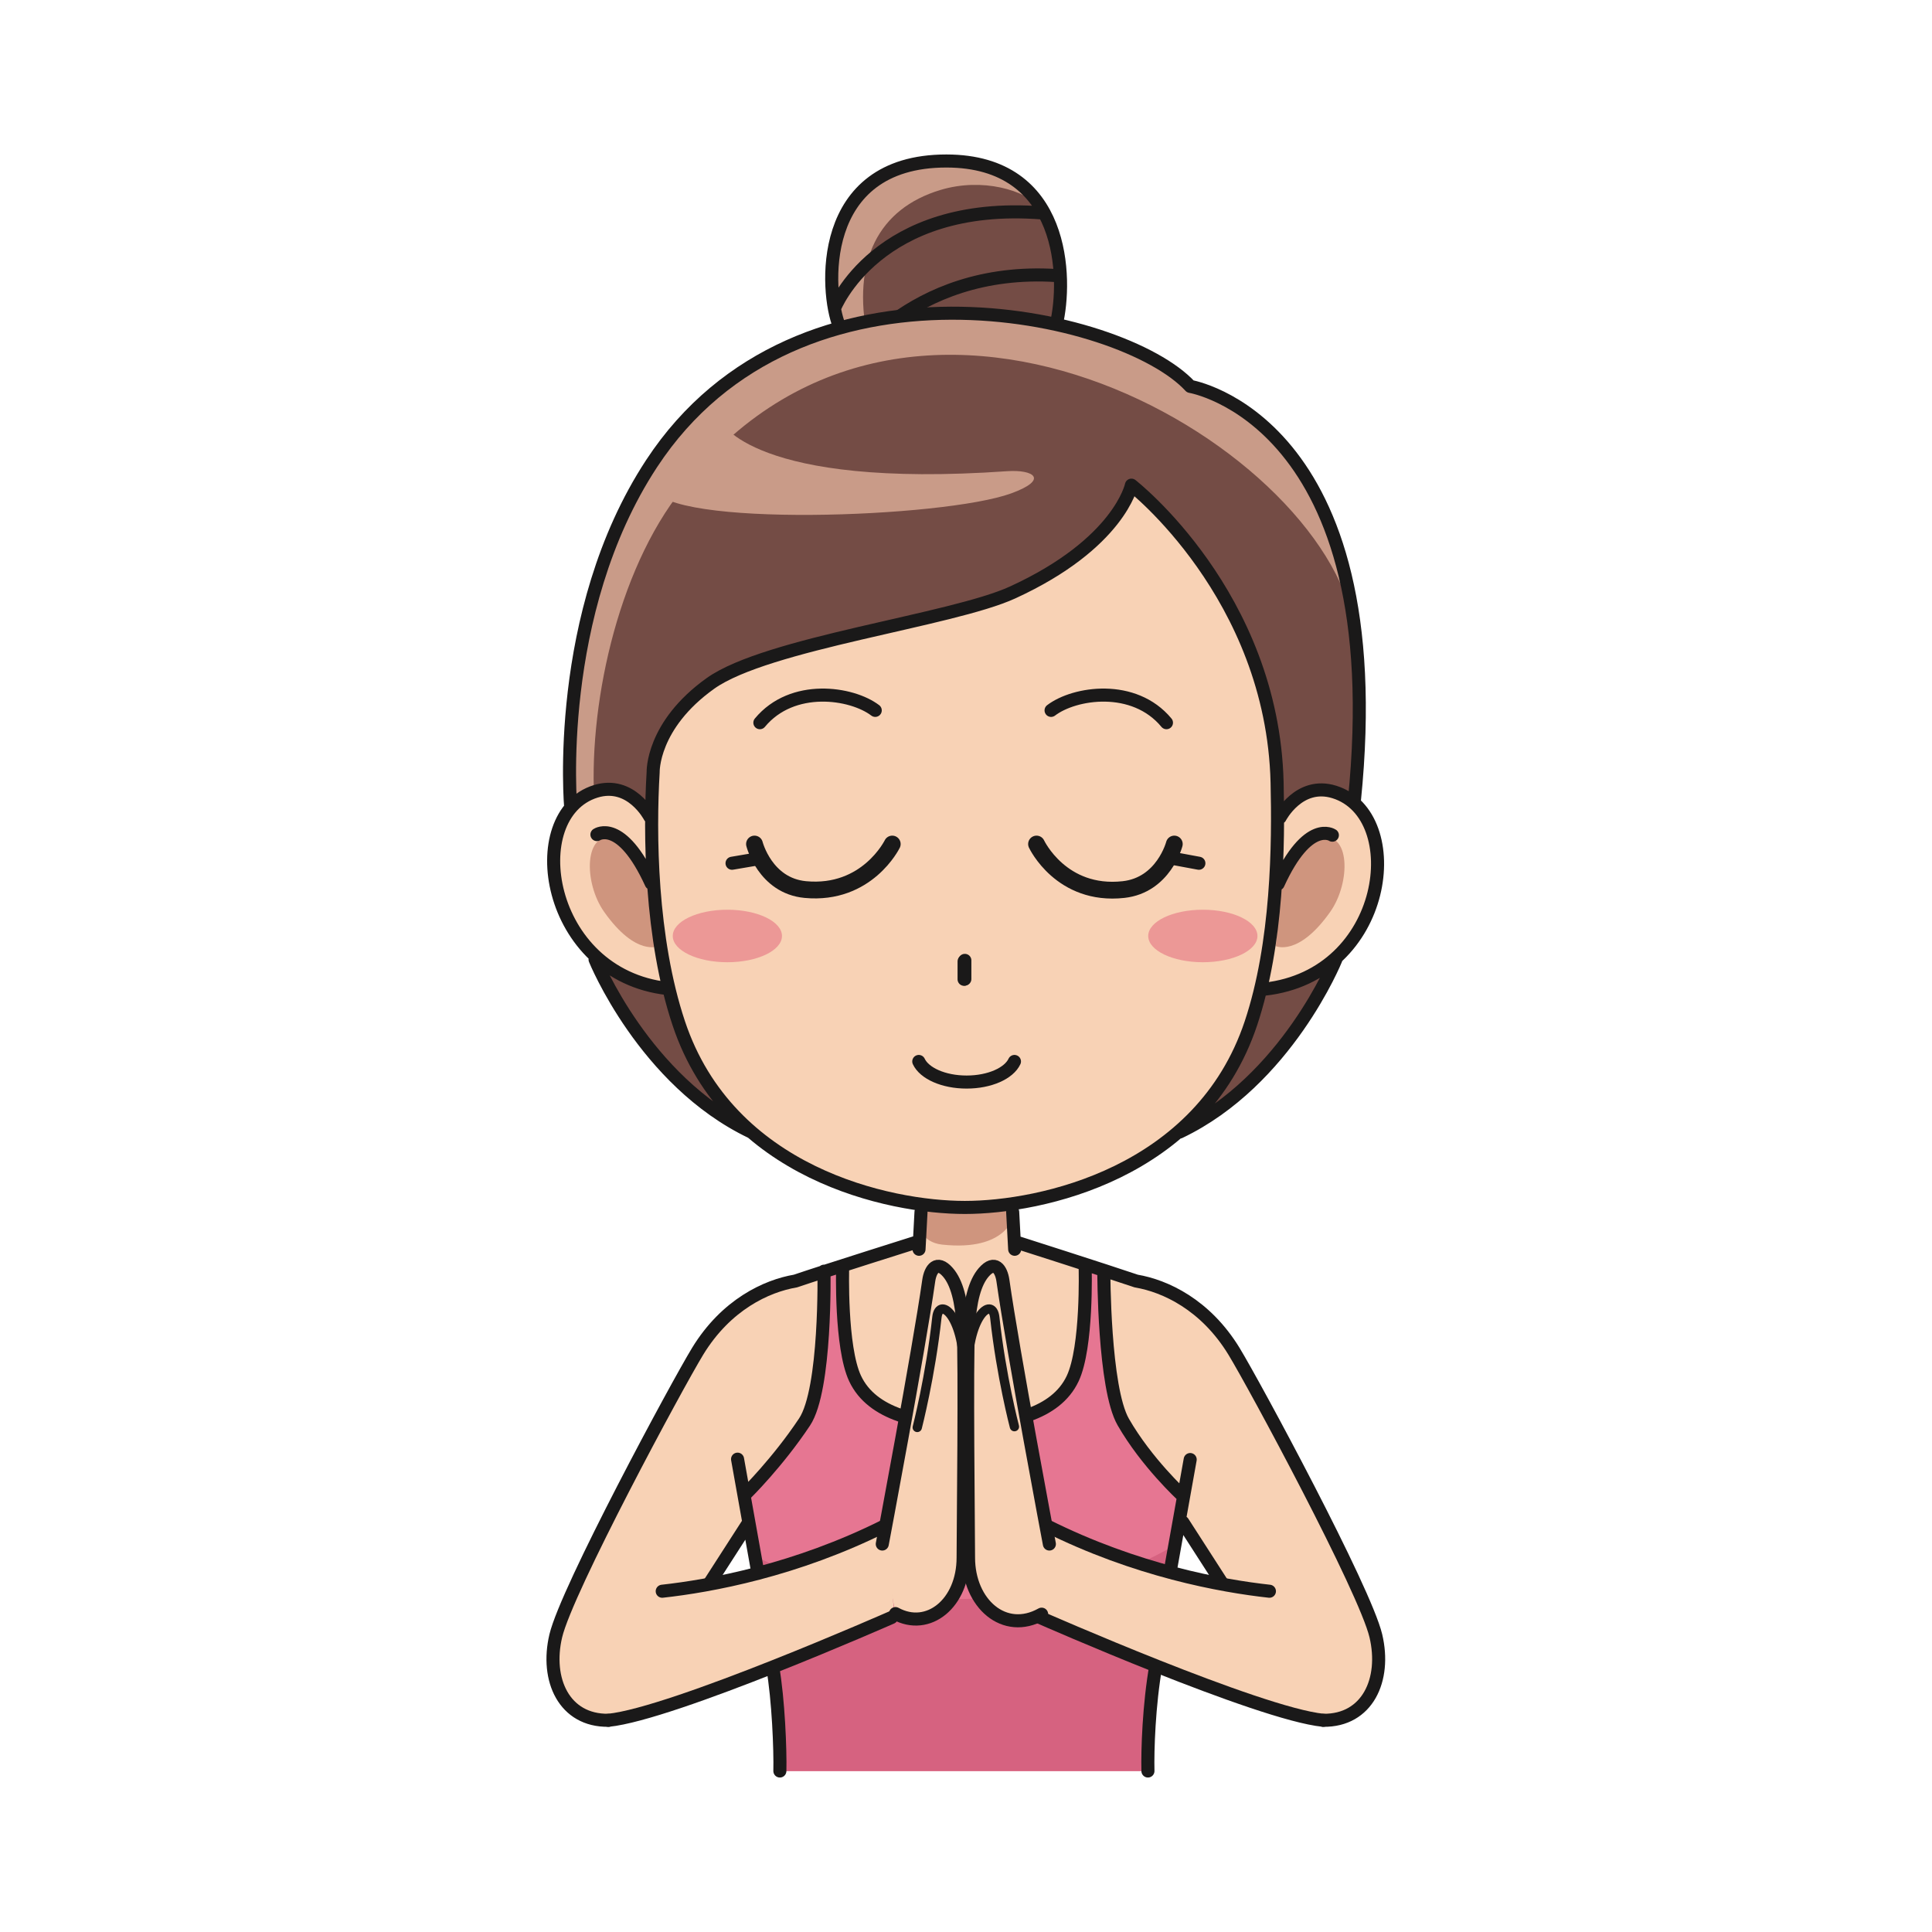 <svg:svg xmlns:svg="http://www.w3.org/2000/svg" height="828.494" version="1.1" viewBox="-234.335 -62.253 828.494 828.494" width="828.494" x="0" y="0">
  <svg:g id="Layer_1">
    <svg:path d="M218.624,76.888 C223.28,57.544 222.724,6.788 171.484,6.788 C115.46,6.788 119.796,63.48 125.512,77.436" fill="#744C45" />
    <svg:path d="M168.98,19.2 C186.936,13.804 205.24,19.264 212.124,26.808 C205.028,15.368 192.536,6.788 171.484,6.788 C123.068,6.788 119.412,53.664 124.436,76.596 C124.38,76.828 137.648,81.86 137.648,82.532 C130.98,49.868 142.196,27.24 168.98,19.2" fill="#C99B88" />
    <svg:g>
      <svg:path d="M218.624,76.888 C223.28,57.544 222.724,6.788 171.484,6.788 C115.46,6.788 119.796,63.48 125.512,77.436 M123.528,69.936 C123.528,69.936 141.768,23.568 212.428,29.048 M127.172,97.272 C127.172,97.272 154.984,51.812 218.768,55.916" fill-opacity="0" stroke="#1A1919" stroke-linecap="round" stroke-linejoin="round" stroke-width="5.6" />
      <svg:path d="M201.584,470.076 C201.584,470.076 246.46,486.036 258.128,488.28 C269.8,490.528 285.696,498.772 296.504,517.2 C305.004,531.7 352.344,625.032 356.344,641.532 C360.344,658.032 351.844,673.7 332.344,675.2 L294.004,620.7 L271.512,590.508 C271.512,590.508 265.296,613.544 262.076,638.976 C258.84,664.572 258.608,692.572 257.86,697.2 L100.168,697.2 C100.168,684.888 100.372,633.028 88.312,599.072 L85.012,593.2 L67.344,620.7 L31.012,675.868 C10.012,674.868 -0.656,656.368 3.344,639.868 C7.344,623.368 56.344,531.7 64.844,517.2 C75.648,498.772 91.548,490.528 103.22,488.28 C114.888,486.036 159.764,470.076 159.764,470.076 L160.196,460.136 L199.12,459.172 L201.584,470.076" fill="#F8D2B5" />
      <svg:path d="M275.428,102.12 C247.756,72.452 114.256,44.272 49.344,130.532 C3.096,191.992 9.536,281.164 9.536,281.164 L23.344,350.796 C23.344,350.796 31.844,396.7 102.844,432.2 L262.844,429.7 C262.844,429.7 325.344,396.2 337.064,353.844 L337.572,353.584 L346.744,278.708 C367.092,125.452 275.428,102.12 275.428,102.12" fill="#744C45" />
    </svg:g>
    <svg:path d="M160.716,440.024 L200.032,440.024 L200.36,459.148 C200.36,459.148 197.456,474.472 169.676,471.468 C160.428,470.468 159.464,462.648 159.464,462.648 L160.716,440.024" fill="#CF957E" />
    <svg:g>
      <svg:path d="M55.676,150.796 C152.344,20.796 333.68,127.46 346.344,206.796 C335.012,116.796 275.76,102.452 275.76,102.452 C249.76,78.12 116.576,33.2 47.676,133.532 C4.14,196.94 9.536,281.164 9.536,281.164 C9.536,281.164 21.348,287.212 21.012,287.46 C17.012,247.46 28.28,187.648 55.676,150.796" fill="#C99B88" />
      <svg:path d="M44.348,288.04 C44.348,288.04 36.272,272.364 21.072,277.112 C-10.628,287.02 -0.464,355.732 51.92,361.664" fill="#F8D2B5" />
      <svg:path d="M314.616,288.304 C314.616,288.304 322.692,272.624 337.892,277.376 C369.592,287.28 361.172,356 307.968,361.928" fill="#F8D2B5" />
    </svg:g>
    <svg:path d="M313.316,273.24 C313.964,299.808 313.576,342.188 302.084,376.592 C280.584,440.944 211.984,455.532 179.416,455.532 C146.848,455.532 78.248,440.944 56.748,376.592 C44.6,340.232 44.184,294.928 45.756,268.86 C45.756,268.86 45.1,248.796 70.344,230.796 C94.568,213.524 173.732,203.82 199.932,191.796 C245.696,170.796 250.844,145.796 250.844,145.796 C250.844,145.796 311.344,192.796 313.316,273.24" fill="#F8D2B5" />
    <svg:path d="M100.996,339.12 C100.996,345.336 90.512,350.38 77.58,350.38 C64.648,350.38 54.16,345.336 54.16,339.12 C54.16,332.9 64.648,327.86 77.58,327.86 C90.512,327.86 100.996,332.9 100.996,339.12" fill="#EC9896" />
    <svg:path d="M304.896,339.12 C304.896,345.336 294.408,350.38 281.476,350.38 C268.536,350.38 258.052,345.336 258.052,339.12 C258.052,332.9 268.536,327.86 281.476,327.86 C294.408,327.86 304.896,332.9 304.896,339.12" fill="#EC9896" />
    <svg:path d="M48.084,343.46 L45.748,316.46 C45.748,316.46 39.176,299.72 29.084,297.128 C16.084,293.796 15.82,316.164 24.748,328.796 C38.412,348.128 48.084,343.46 48.084,343.46" fill="#CF957E" />
    <svg:path d="M312.748,343.46 L315.084,316.46 C315.084,316.46 321.656,299.72 331.748,297.128 C344.748,293.796 345.012,316.164 336.084,328.796 C322.42,348.128 312.748,343.46 312.748,343.46" fill="#CF957E" />
    <svg:path d="M100.168,697.2 C100.168,697.2 98.828,657.164 97.116,639.788 C95.4,622.412 86.78,589.7 86.78,589.7 L85.844,577.948 C85.844,577.948 101.676,561.868 110.676,547.532 C119.628,533.28 119.012,482.868 119.012,482.868 L127.012,481.532 C127.012,481.532 126.024,515.364 132.344,528.868 C139.676,544.532 160.344,548.532 179.012,548.532 C197.68,548.532 218.344,544.532 225.68,528.868 C232,515.364 231.016,481.532 231.016,481.532 L239.016,482.868 C239.016,482.868 238.4,533.28 247.344,547.532 C256.344,561.868 272.532,583.3 272.532,583.3 C272.532,583.3 263.956,620.224 262.076,638.976 C260.196,657.728 257.86,697.2 257.86,697.2 L100.168,697.2" fill="#E67692" />
    <svg:path d="M239.004,485.024 C239.004,483.644 239.016,482.868 239.016,482.868 L231.016,481.532 C231.016,481.532 231.028,481.972 231.04,482.644 C233.756,483.384 236.404,484.184 239.004,485.024" fill="#D66280" />
    <svg:path d="M175.092,623.452 C142.884,623.452 113.436,616.768 90.724,605.728 C93.24,616.504 96.184,630.384 97.116,639.788 C98.828,657.164 100.168,697.2 100.168,697.2 L257.86,697.2 C257.86,697.2 260.196,657.728 262.076,638.976 C263.108,628.672 266.16,612.904 268.7,600.768 C245.052,614.744 211.868,623.452 175.092,623.452" fill="#D66280" />
    <svg:path d="M45.692,146.984 C51.436,164.08 170.192,159.936 199.32,149.312 C215.576,143.384 209.02,139.008 197.504,139.812 C88.52,147.436 74.872,118.544 74.872,118.544 L45.692,146.984" fill="#C99B88" />
    <svg:path d="M44.348,288.04 C44.348,288.04 36.272,272.364 21.072,277.112 C-10.628,287.02 -0.464,355.732 51.92,361.664 M21.64,295.64 C21.64,295.64 32.092,288.516 44.916,316.54 M313.316,273.24 C313.964,299.808 313.576,342.188 302.084,376.592 C280.584,440.944 211.984,455.532 179.416,455.532 C146.848,455.532 78.248,440.944 56.748,376.592 C44.6,340.232 44.184,294.928 45.756,268.86 C45.756,268.86 45.1,248.796 70.344,230.796 C94.568,213.524 173.732,203.82 199.932,191.796 C245.696,170.796 250.844,145.796 250.844,145.796 C250.844,145.796 311.344,192.796 313.316,273.24 z M314.616,288.304 C314.616,288.304 322.692,272.624 337.892,277.376 C369.592,287.28 361.172,356 307.968,361.928 M337.02,295.9 C337.02,295.9 326.576,288.776 313.748,316.804 M179.416,357.584 L179.416,349.584 M10.412,284.204 C10.412,284.204 2.884,200.832 45.1,136.532 C108.344,40.2 247.092,71.952 276.092,103.452 C276.092,103.452 363.092,117.788 346.46,281.04 M159.764,473.468 L160.616,457.492 M200.788,473.468 L199.932,457.492 M20.844,349.2 C20.844,349.2 41.844,401.2 87.844,423.2 M338.512,349.2 C338.512,349.2 317.512,401.2 271.512,423.2 M86.78,590.508 L67.344,620.7 M81.952,563.476 L91.144,614.904 M26.576,675.452 C7.596,675.716 -0.456,658.04 4,639.248 C8.7,619.404 56.084,531.544 64.844,517.2 C77.064,497.2 94.344,489.2 106.756,487.096 C119.352,482.812 159.764,470.076 159.764,470.076 M272.888,590.508 L292.324,620.7 M333.092,675.452 C352.072,675.716 360.124,658.04 355.672,639.248 C350.968,619.404 303.584,531.544 294.824,517.2 C282.604,497.2 265.324,489.2 252.912,487.096 C240.316,482.812 201.596,470.448 201.596,470.448 M119.012,482.868 C119.012,482.868 119.996,533.524 110.676,547.532 C99.096,564.948 85.596,578.2 85.596,578.2 M239.016,482.868 C239.016,482.868 238.968,532.94 247.344,547.532 C257.344,564.948 272.596,578.948 272.596,578.948 M231.016,481.532 C231.016,481.532 232,515.364 225.68,528.868 C218.344,544.532 197.68,548.532 179.012,548.532 C160.344,548.532 139.676,544.532 132.344,528.868 C126.024,515.364 127.012,481.532 127.012,481.532 M97.012,652.532 C99.488,666.784 100.308,688.2 100.096,697.2 M276.048,563.64 L266.884,614.904 M261.344,651.868 C258.344,668.868 257.72,688.2 257.932,697.2" fill-opacity="0" stroke="#1A1919" stroke-linecap="round" stroke-linejoin="round" stroke-width="5.6" />
    <svg:path d="M28.096,675.448 C47.096,677.948 149.344,631.2 149.344,631.2 L145.344,591.868 C88.012,623.204 38.096,620.7 38.096,620.7 C38.096,620.7 19.096,651.948 28.096,675.448" fill="#F8D2B5" />
    <svg:path d="M49.644,620.112 C70.16,617.852 106.852,611.24 145.372,591.92 M147.984,631.372 C147.984,631.372 54.184,672.688 26.576,675.452" fill-opacity="0" stroke="#1A1919" stroke-linecap="round" stroke-linejoin="round" stroke-width="5.6" />
    <svg:path d="M331.572,675.448 C312.572,677.948 210.324,631.2 210.324,631.2 L214.324,591.868 C271.656,623.204 321.572,620.7 321.572,620.7 C321.572,620.7 340.572,651.948 331.572,675.448" fill="#F8D2B5" />
    <svg:path d="M310.024,620.112 C289.508,617.852 252.816,611.24 214.296,591.92 M211.684,631.372 C211.684,631.372 305.484,672.688 333.092,675.452" fill-opacity="0" stroke="#1A1919" stroke-linecap="round" stroke-linejoin="round" stroke-width="5.6" />
    <svg:path d="M144.012,599.868 C144.012,599.868 159.676,516.948 163.928,486.948 C164.632,481.972 167.46,477.912 172.176,483.368 C175.928,487.7 178.012,495.536 178.676,506.868 C179.56,521.844 178.676,594.368 178.676,605.7 C178.676,625.368 163.676,637.368 149.676,629.7" fill="#F8D2B5" />
    <svg:path d="M144.012,599.868 C144.012,599.868 159.676,516.948 163.928,486.948 C164.632,481.972 167.46,477.912 172.176,483.368 C175.928,487.7 178.012,495.536 178.676,506.868 C179.56,521.844 178.676,594.368 178.676,605.7 C178.676,625.368 163.676,637.368 149.676,629.7" fill-opacity="0" stroke="#1A1919" stroke-linecap="round" stroke-linejoin="round" stroke-width="5.6" />
    <svg:path d="M159.012,549.868 C159.012,549.868 164.676,527.948 167.428,502.7 C168.44,493.412 179.552,502.116 179.052,527.868" fill-opacity="0" stroke="#1A1919" stroke-linecap="round" stroke-linejoin="round" stroke-width="4" />
    <svg:path d="M215.664,599.868 C215.664,599.868 200,516.948 195.752,486.948 C195.048,481.972 192.22,477.912 187.5,483.368 C183.752,487.7 181.668,495.536 181,506.868 C180.124,521.844 181,594.368 181,605.7 C181,625.368 196.344,638.948 212.344,629.948" fill="#F8D2B5" />
    <svg:path d="M215.664,599.868 C215.664,599.868 200,516.948 195.752,486.948 C195.048,481.972 192.22,477.912 187.5,483.368 C183.752,487.7 181.668,495.536 181,506.868 C180.124,521.844 181,594.368 181,605.7 C181,625.368 196.344,638.948 212.344,629.948" fill-opacity="0" stroke="#1A1919" stroke-linecap="round" stroke-linejoin="round" stroke-width="5.6" />
    <svg:path d="M200.676,549.532 C200.676,549.532 195,527.948 192.252,502.7 C191.24,493.412 180.128,502.116 180.628,527.868" fill-opacity="0" stroke="#1A1919" stroke-linecap="round" stroke-linejoin="round" stroke-width="4" />
    <svg:path d="M140.992,242.376 C130.904,234.692 105.448,230.848 91.52,247.66 M216.396,242.376 C226.484,234.692 251.94,230.848 265.872,247.66 M179.092,357.7 L179.092,350.016 M200.692,392.928 C198.32,398.004 190.084,401.76 180.176,401.76 C170.28,401.76 162.028,398.004 159.66,392.928" fill-opacity="0" stroke="#1A1919" stroke-linecap="round" stroke-linejoin="round" stroke-width="5.6" />
    <svg:path d="M89.212,299.692 C89.212,299.692 93.74,317.572 110.984,319.212 C137.552,321.728 148.288,299.692 148.288,299.692" fill-opacity="0" stroke="#1A1919" stroke-linecap="round" stroke-linejoin="round" stroke-width="7.2" />
    <svg:path d="M79.584,307.932 L91.052,305.984" fill-opacity="0" stroke="#1A1919" stroke-linecap="round" stroke-linejoin="round" stroke-width="5.6" />
    <svg:path d="M269.236,299.692 C269.236,299.692 264.676,317.304 247.476,319.212 C220.684,322.184 210.16,299.692 210.16,299.692" fill-opacity="0" stroke="#1A1919" stroke-linecap="round" stroke-linejoin="round" stroke-width="7.2" />
    <svg:path d="M279.776,307.932 L267.396,305.636" fill-opacity="0" stroke="#1A1919" stroke-linecap="round" stroke-linejoin="round" stroke-width="5.6" />
  </svg:g>
</svg:svg>